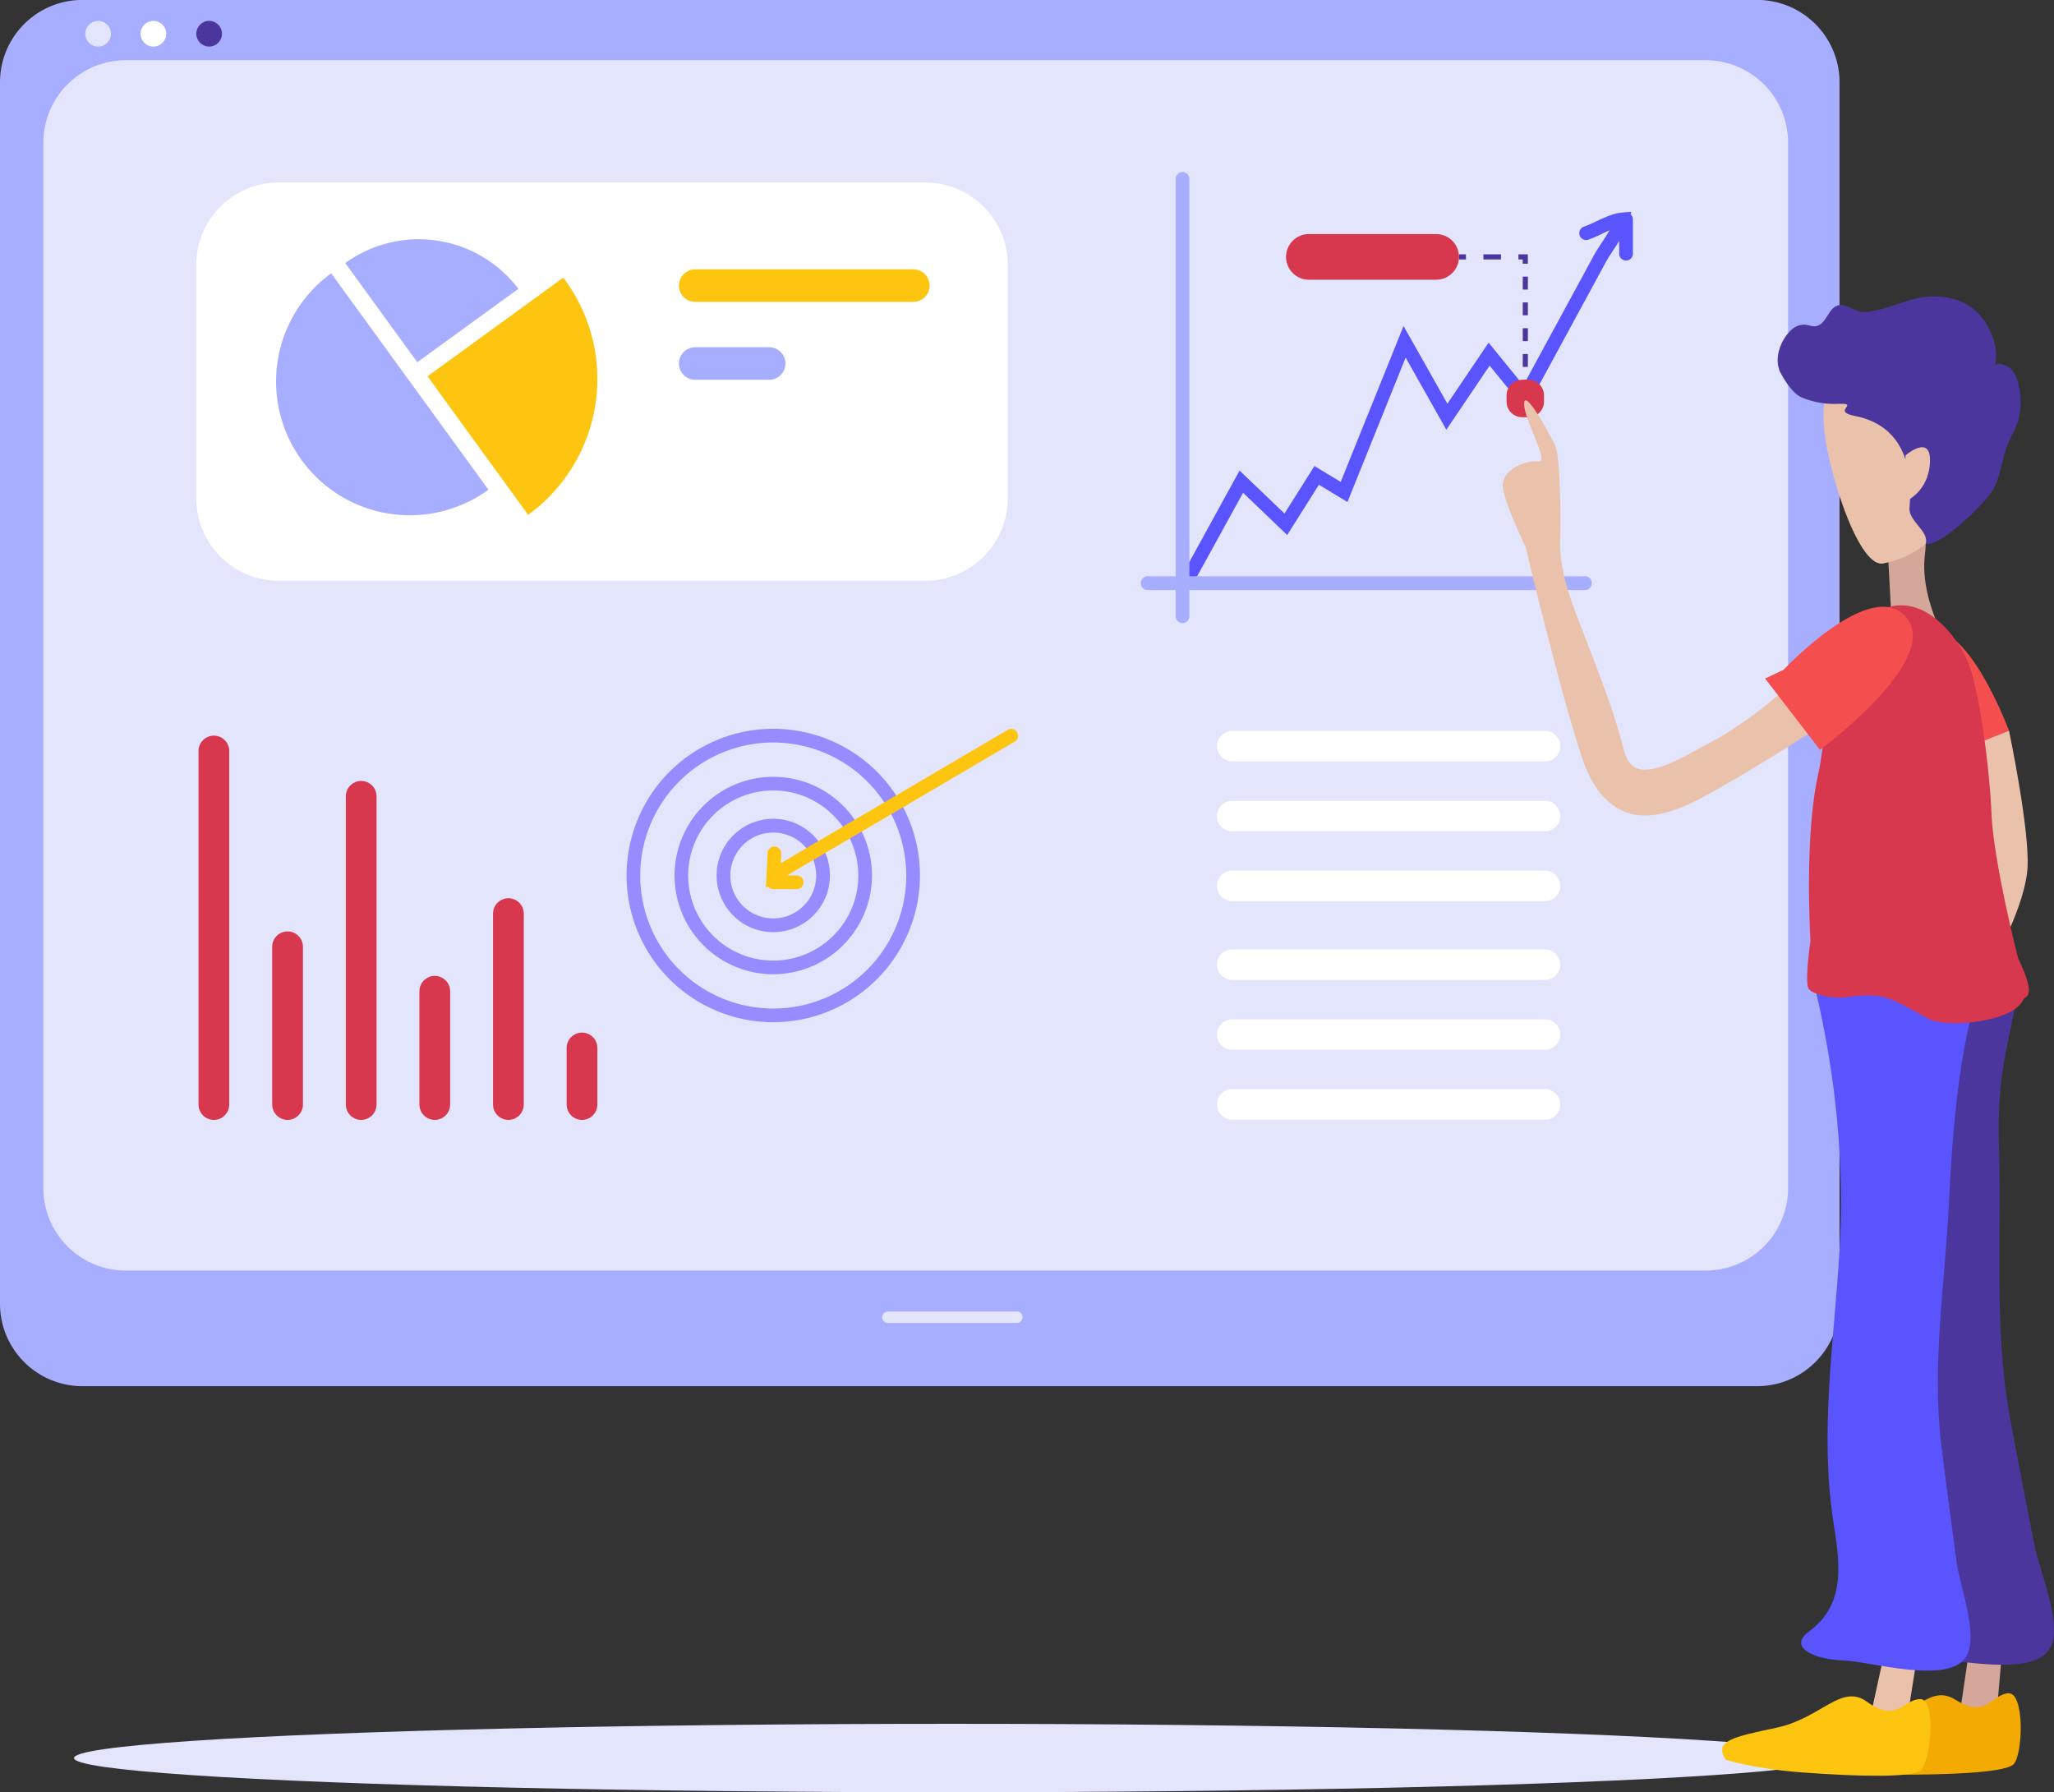 <svg id="Layer_1" data-name="Layer 1" xmlns="http://www.w3.org/2000/svg" viewBox="0 0 1123.6 980.37"><rect x="0" y="0" width="1123.6" height="980.37" fill="#333333" stroke="none"/><defs><style>.cls-1{fill:#e3e5fc;}.cls-2{fill:#a7adff;}.cls-3{fill:#fff;}.cls-4{fill:#4b369d;}.cls-5{fill:#d7384e;}.cls-6{fill:#fdc510;}.cls-7{fill:#978cff;}.cls-8{fill:#5a54ff;}.cls-9{fill:#eac2ab;}.cls-10{fill:#d4a79a;}.cls-11{fill:#f3aa02;}.cls-12{fill:#f44e4e;}</style></defs><g id="UI"><g id="Infographic_Desktop" data-name="Infographic Desktop"><ellipse class="cls-1" cx="520.96" cy="961.65" rx="480.47" ry="18.72"/><path class="cls-2" d="M1299.24,868.49H383a45.09,45.09,0,0,1-45-45V155.21a45.09,45.09,0,0,1,45-45h916.28a45.09,45.09,0,0,1,45,45V823.53A45.09,45.09,0,0,1,1299.24,868.49Z" transform="translate(-338 -110.25)"/><path class="cls-1" d="M1271.13,805.25H406.72a45.09,45.09,0,0,1-45-45V188.19a45.09,45.09,0,0,1,45-45h864.41a45.09,45.09,0,0,1,45,45v572.1A45.08,45.08,0,0,1,1271.13,805.25Z" transform="translate(-338 -110.25)"/><path class="cls-1" d="M894.25,833.91H823.68a3.13,3.13,0,0,1-3.12-3.12h0a3.13,3.13,0,0,1,3.12-3.12h70.57a3.13,3.13,0,0,1,3.12,3.12h0A3.14,3.14,0,0,1,894.25,833.91Z" transform="translate(-338 -110.25)"/><circle class="cls-1" cx="53.68" cy="18.45" r="7.02"/><circle class="cls-3" cx="83.91" cy="18.45" r="7.02"/><circle class="cls-4" cx="114.41" cy="18.45" r="7.02"/><path class="cls-3" d="M1183.16,526.73H1012.05a8.38,8.38,0,0,1-8.35-8.35h0a8.38,8.38,0,0,1,8.35-8.35h171.11a8.38,8.38,0,0,1,8.35,8.35h0A8.38,8.38,0,0,1,1183.16,526.73Z" transform="translate(-338 -110.25)"/><path class="cls-3" d="M1183.16,565H1012.05a8.38,8.38,0,0,1-8.35-8.35h0a8.38,8.38,0,0,1,8.35-8.35h171.11a8.38,8.38,0,0,1,8.35,8.35h0A8.38,8.38,0,0,1,1183.16,565Z" transform="translate(-338 -110.25)"/><path class="cls-3" d="M1183.16,603.18H1012.05a8.38,8.38,0,0,1-8.35-8.35h0a8.38,8.38,0,0,1,8.35-8.35h171.11a8.38,8.38,0,0,1,8.35,8.35h0A8.38,8.38,0,0,1,1183.16,603.18Z" transform="translate(-338 -110.25)"/><path class="cls-3" d="M1183.16,646.27H1012.05a8.38,8.38,0,0,1-8.35-8.35h0a8.38,8.38,0,0,1,8.35-8.35h171.11a8.38,8.38,0,0,1,8.35,8.35h0A8.38,8.38,0,0,1,1183.16,646.27Z" transform="translate(-338 -110.25)"/><path class="cls-3" d="M1183.16,684.5H1012.05a8.38,8.38,0,0,1-8.35-8.35h0a8.38,8.38,0,0,1,8.35-8.35h171.11a8.38,8.38,0,0,1,8.35,8.35h0A8.38,8.38,0,0,1,1183.16,684.5Z" transform="translate(-338 -110.25)"/><path class="cls-3" d="M1183.16,722.73H1012.05a8.38,8.38,0,0,1-8.35-8.35h0a8.38,8.38,0,0,1,8.35-8.35h171.11a8.38,8.38,0,0,1,8.35,8.35h0A8.38,8.38,0,0,1,1183.16,722.73Z" transform="translate(-338 -110.25)"/><path class="cls-3" d="M490.36,427.93H844.28a45.09,45.09,0,0,0,45-45V255.07a45.09,45.09,0,0,0-45-45H490.36a45.09,45.09,0,0,0-45,45V383A45.08,45.08,0,0,0,490.36,427.93Z" transform="translate(-338 -110.25)"/><path class="cls-5" d="M455,722.84h0a8.44,8.44,0,0,1-8.41-8.41V521.06a8.44,8.44,0,0,1,8.41-8.41h0a8.44,8.44,0,0,1,8.41,8.41V714.43A8.44,8.44,0,0,1,455,722.84Z" transform="translate(-338 -110.25)"/><path class="cls-5" d="M495.31,722.84h0a8.44,8.44,0,0,1-8.41-8.41V628.14a8.44,8.44,0,0,1,8.41-8.41h0a8.44,8.44,0,0,1,8.41,8.41v86.29A8.44,8.44,0,0,1,495.31,722.84Z" transform="translate(-338 -110.25)"/><path class="cls-5" d="M535.58,722.84h0a8.44,8.44,0,0,1-8.41-8.41V545.84a8.44,8.44,0,0,1,8.41-8.41h0a8.44,8.44,0,0,1,8.41,8.41V714.43A8.44,8.44,0,0,1,535.58,722.84Z" transform="translate(-338 -110.25)"/><path class="cls-5" d="M575.84,722.84h0a8.44,8.44,0,0,1-8.41-8.41V652.48a8.44,8.44,0,0,1,8.41-8.41h0a8.44,8.44,0,0,1,8.41,8.41v61.95A8.43,8.43,0,0,1,575.84,722.84Z" transform="translate(-338 -110.25)"/><path class="cls-5" d="M616.11,722.84h0a8.44,8.44,0,0,1-8.41-8.41V610a8.44,8.44,0,0,1,8.41-8.41h0a8.44,8.44,0,0,1,8.41,8.41V714.43A8.43,8.43,0,0,1,616.11,722.84Z" transform="translate(-338 -110.25)"/><path class="cls-5" d="M656.38,722.84h0a8.44,8.44,0,0,1-8.41-8.41V683.49a8.44,8.44,0,0,1,8.41-8.41h0a8.44,8.44,0,0,1,8.41,8.41v30.94A8.44,8.44,0,0,1,656.38,722.84Z" transform="translate(-338 -110.25)"/><path class="cls-2" d="M503,361.94a73.15,73.15,0,0,0,102.18,16.19l-86-118.37A73.15,73.15,0,0,0,503,361.94Z" transform="translate(-338 -110.25)"/><path class="cls-2" d="M526.88,254.16l39.4,54.23,55.28-40.16A68.37,68.37,0,0,0,526.88,254.16Z" transform="translate(-338 -110.25)"/><path class="cls-6" d="M647.24,263.6c-.36-.5-.78-.94-1.15-1.43l-74.23,53.92,55.06,75.79A91.84,91.84,0,0,0,647.24,263.6Z" transform="translate(-338 -110.25)"/><path class="cls-6" d="M709.39,266.47h0a8.93,8.93,0,0,1,8.9-8.9H837.64a8.93,8.93,0,0,1,8.9,8.9h0a8.93,8.93,0,0,1-8.9,8.9H718.29A8.93,8.93,0,0,1,709.39,266.47Z" transform="translate(-338 -110.25)"/><path class="cls-2" d="M709.39,309.09h0a8.93,8.93,0,0,1,8.9-8.9h40.47a8.93,8.93,0,0,1,8.9,8.9h0a8.93,8.93,0,0,1-8.9,8.9H718.29A8.93,8.93,0,0,1,709.39,309.09Z" transform="translate(-338 -110.25)"/><path class="cls-7" d="M761,669.4a80.25,80.25,0,1,1,80.25-80.25A80.34,80.34,0,0,1,761,669.4Zm0-153a72.76,72.76,0,1,0,72.75,72.75A72.84,72.84,0,0,0,761,516.4Z" transform="translate(-338 -110.25)"/><path class="cls-7" d="M761,643.17a54,54,0,1,1,54-54A54.08,54.08,0,0,1,761,643.17Zm0-100.54a46.53,46.53,0,1,0,46.52,46.52A46.58,46.58,0,0,0,761,542.63Z" transform="translate(-338 -110.25)"/><path class="cls-7" d="M761,620.13a31,31,0,1,1,31-31A31,31,0,0,1,761,620.13Zm0-54.46a23.48,23.48,0,1,0,23.48,23.48A23.5,23.5,0,0,0,761,565.67Z" transform="translate(-338 -110.25)"/><path class="cls-6" d="M757,595.88l.86-19.07a3.75,3.75,0,0,1,7.49.33l-.24,5.28,124.26-73a3.75,3.75,0,0,1,3.8,6.46Z" transform="translate(-338 -110.25)"/><path class="cls-6" d="M773.84,596.61H761a3.75,3.75,0,0,1,0-7.5h12.8a3.75,3.75,0,0,1,0,7.5Z" transform="translate(-338 -110.25)"/><path class="cls-8" d="M988.61,429.2a3.74,3.74,0,0,1-3.28-5.55l30.76-56,24.57,23.51,16.38-26,14.37,8.7,34.37-85.28,24,42.49,22.54-33.38,19,23.32,38.45-70.81c1.22-2.25,2.83-4.71,4.53-7.32,1.4-2.15,2.89-4.43,4.19-6.65-1.45.63-2.93,1.32-4.34,2a75.07,75.07,0,0,1-7.29,3.12,3.75,3.75,0,1,1-2.39-7.11,68,68,0,0,0,6.5-2.8c4.78-2.23,9.71-4.54,14.08-4.88l5.33-.41-1.43,5.15c-1.39,5-4.94,10.43-8.38,15.7-1.62,2.48-3.15,4.82-4.22,6.8l-43.78,80.63-19.7-24.17-23.68,35.07-22.26-39.48-31.84,79-15.61-9.45-17.34,27.51L1018,379.79,991.9,427.25A3.73,3.73,0,0,1,988.61,429.2Z" transform="translate(-338 -110.25)"/><path class="cls-8" d="M1227.49,252.76a3.75,3.75,0,0,1-3.75-3.75V230.27a3.75,3.75,0,1,1,7.5,0V249A3.75,3.75,0,0,1,1227.49,252.76Z" transform="translate(-338 -110.25)"/><path class="cls-2" d="M984.87,451.05h0a3.76,3.76,0,0,1-3.75-3.75V208.12a3.76,3.76,0,0,1,3.75-3.75h0a3.76,3.76,0,0,1,3.75,3.75V447.31A3.76,3.76,0,0,1,984.87,451.05Z" transform="translate(-338 -110.25)"/><path class="cls-2" d="M962.08,429.2h0a3.76,3.76,0,0,1,3.75-3.75H1205a3.76,3.76,0,0,1,3.75,3.75h0A3.76,3.76,0,0,1,1205,433H965.82A3.76,3.76,0,0,1,962.08,429.2Z" transform="translate(-338 -110.25)"/><path class="cls-5" d="M1123.67,263.26H1054a12.53,12.53,0,0,1-12.49-12.49h0A12.53,12.53,0,0,1,1054,238.28h69.63a12.53,12.53,0,0,1,12.49,12.49h0A12.53,12.53,0,0,1,1123.67,263.26Z" transform="translate(-338 -110.25)"/><rect class="cls-4" x="832.97" y="207.74" width="2.81" height="3.75"/><path class="cls-4" d="M1173.78,310.94H1171v-7.05h2.81Zm0-14.11H1171v-7.05h2.81Zm0-14.11H1171v-7.05h2.81Zm0-14.1H1171v-7.05h2.81Z" transform="translate(-338 -110.25)"/><polygon class="cls-4" points="835.78 144.26 832.97 144.26 832.97 141.92 830.63 141.92 830.63 139.11 835.78 139.11 835.78 144.26"/><rect class="cls-4" x="811.48" y="139.11" width="9.58" height="2.81"/><rect class="cls-4" x="798.16" y="139.11" width="3.75" height="2.81"/><path class="cls-5" d="M1174.11,338.47h-3.46a8.54,8.54,0,0,1-8.51-8.51V326.5a8.54,8.54,0,0,1,8.51-8.51h3.46a8.54,8.54,0,0,1,8.51,8.51V330A8.54,8.54,0,0,1,1174.11,338.47Z" transform="translate(-338 -110.25)"/></g></g><g id="Characters"><g id="Man"><path id="Arm" class="cls-9" d="M1437,510s11.09,52.73,10.15,74.28-19.67,53.7-19.67,53.7l-12.1-128H1437Z" transform="translate(-338 -110.25)"/><g id="Head"><path id="Neck" class="cls-10" d="M1370.78,413.26l2.44,45.42,35.55,13.71s-21.38-31.28-17.75-59.13S1370.78,413.26,1370.78,413.26Z" transform="translate(-338 -110.25)"/><path id="Face" class="cls-9" d="M1339,320.33s-7.74,10.26-.19,41.71,19.81,58.32,29.29,56.42c26.21-5.24,35.41-23.76,44.5-39.66,11.14-19.5-11-67.06-11-67.06l-20.9-11.28Z" transform="translate(-338 -110.25)"/><path id="Hair" class="cls-4" d="M1311.1,311.86c-2.29-7.38,1.73-16.82,7.1-21.38a10,10,0,0,1,7.29-2.62c2,.19,3.88,1.14,5.83.82,5.84-1,6.54-9.58,12-11.33,4-1.3,7.92,2.36,12,3.33,3.11.73,6.33-.11,9.46-.76,8.81-1.85,17-6.08,26-7.17,7.62-.92,15.57-.06,22.46,3.64,7.2,3.86,12.36,11,15.11,19.16a27.26,27.26,0,0,1,.85,15.38c1.08-4.13,8.51.31,9.72,1.93,4.72,6.38,5.53,20.21,3,27.63-2,5.88-5.26,11.08-7.08,17-2.16,7.11-3.06,15-7,21.3-4.51,7.23-28.8,31-36.51,29,2.38-6.54-9.22-12.48-8.79-19.51s4.82-43.62-29.76-50.47c-13.75-2.72,3.89-7.18-9.88-6.63a46.3,46.3,0,0,1-19.22-3.5c-4.74-1.92-9.35-9-12-14.16A12.42,12.42,0,0,1,1311.1,311.86Z" transform="translate(-338 -110.25)"/><path id="Ear" class="cls-9" d="M1380.41,359.28s14.37-12.31,13.32,4.34-14.5,21.48-14.5,21.48Z" transform="translate(-338 -110.25)"/></g><g id="Leg"><path id="Skin" class="cls-10" d="M1418.83,988.2l-8.84,60,19.74,5,5.51-63.11S1424.85,985.78,1418.83,988.2Z" transform="translate(-338 -110.25)"/><path id="Shoe" class="cls-11" d="M1332.61,1077s14.78,3.92,42.6,4,58.77-1,64.09-5.53,6.49-39.67-2.74-39-11.88,14.25-29,3.48c-14.65-9.23-24.43,10.79-48.33,17.63S1325.68,1067.14,1332.61,1077Z" transform="translate(-338 -110.25)"/><path id="Leg-2" data-name="Leg" class="cls-4" d="M1369.64,1006.69c.76-2.42,3.07-4.37,5-6.35,18.14-18.17,11.63-43.47,7-65.66-11.06-52.64-7-106.76-7.77-160.13-.78-52.09-9.2-103.83-23.61-153.64-5.23-18.1-12.68-46.13,13.75-42.58,12.52,1.68,24.66.33,36.8-2.89,6.39-1.69-.38-3.53,6.39-1.69,23,6.26,36.23,72.67,32.74,89.16-6.94,32.83-9.29,43.34-8.39,77.53,1.28,48.49-2.7,97.4,5.92,145,4.23,23.32,8.86,46.56,13.38,69.81,2.64,13.56,15.22,42.82,9.06,55.69-8.46,17.68-52.5,6.29-66.9,6.91C1382.21,1018.32,1367.05,1014.94,1369.64,1006.69Z" transform="translate(-338 -110.25)"/></g><g id="Leg-3" data-name="Leg"><path id="Skin-2" data-name="Skin" class="cls-9" d="M1374.11,990.27l-13,59.19,19.34,6.38,9.91-62.57S1380.29,988.28,1374.11,990.27Z" transform="translate(-338 -110.25)"/><path id="Shoe-2" data-name="Shoe" class="cls-6" d="M1281.9,1072.79s14.47,4.94,42.21,7,58.7,3.09,64.32-1,9.25-39.11,0-39.11-12.84,13.38-29.15,1.44c-14-10.23-25.13,9.06-49.45,14.2S1275.67,1062.49,1281.9,1072.79Z" transform="translate(-338 -110.25)"/><path id="Leg-4" data-name="Leg" class="cls-8" d="M1323.75,1006.85c.93-2.17,3.37-3.79,5.49-5.48,19.37-15.44,14.64-39,11.54-59.57-7.35-48.82.52-98,3.46-146.86,2.86-47.66-1.91-95.49-12.8-142-4-16.88-9.42-43,16.69-38,12.37,2.34,24.58,1.88,36.91-.28,6.49-1.14-.13-3.25,6.49-1.14,22.55,7.2,31.32,31.25,26.69,46.09-9.22,29.57-12.57,76.52-14.06,107.83-2.12,44.4-9.51,88.85-4.24,132.91,2.58,21.59,5.58,43.12,8.46,64.67,1.68,12.57,12.19,40.11,5.14,51.49-9.68,15.62-52.81,2.38-67.22,2C1335.48,1018.28,1320.6,1014.22,1323.75,1006.85Z" transform="translate(-338 -110.25)"/></g><path id="Arm-2" data-name="Arm" class="cls-9" d="M1298.59,500.23a205.87,205.87,0,0,1-29.68,18.68c-8.09,4.17-30,18.24-38.53,9.63-2.48-2.52-3.56-6.07-4.45-9.49-5.27-20.19-12.92-39.65-20.4-59.1-6.69-17.37-14.72-35.69-14.1-54.69.64-19.4-.52-45.57-2.37-50.32s-17-32.71-17.3-24,14.34,32.62,7.67,31.73-20.92,4.67-19.24,14.78,12.35,31.89,12.35,31.89q7,29.44,14.7,58.74c3.82,14.6,7.74,29.2,12.11,43.65,4.25,14,8.19,29.3,20.55,38.62a29.86,29.86,0,0,0,5.14,3.17c14.64,7,31.85-.33,46.09-8.11,30.55-16.69,59.51-35.95,88.69-54.88L1342.7,473.7c-1.37-1.34-2.87-2.76-4.76-3-2.21-.34-4.32.94-6.15,2.23-9.11,6.39-17.08,14.22-25.63,21.35Q1302.44,497.32,1298.59,500.23Z" transform="translate(-338 -110.25)"/><g id="Body"><path class="cls-12" d="M1397.76,515.78s-30-50.39-7.11-59.81S1437,510,1437,510l-37.73,14.88Z" transform="translate(-338 -110.25)"/><path class="cls-5" d="M1328.35,625.05c0-2.08-3.47-56.2,4.16-90.89s0-64.53,26.37-85.34,47.87,6.94,54.81,21.51,12.76,60.83,13.74,85.34c1,25.05,14.17,78,14.7,79.1,10.46,21.75,3.58,20.15,2.67,22.22-5.65,12.88-42.4,15.38-51.23,10.82-19.36-10-23.47-15.44-44.34-12.23-9,1.39-19-1.39-21.67-4.16S1328.35,625.05,1328.35,625.05Z" transform="translate(-338 -110.25)"/><path class="cls-12" d="M1313.64,476.64s48.71-51.93,67.38-28.36-47.44,72.14-47.44,72.14l-30-39Z" transform="translate(-338 -110.25)"/></g></g></g></svg>